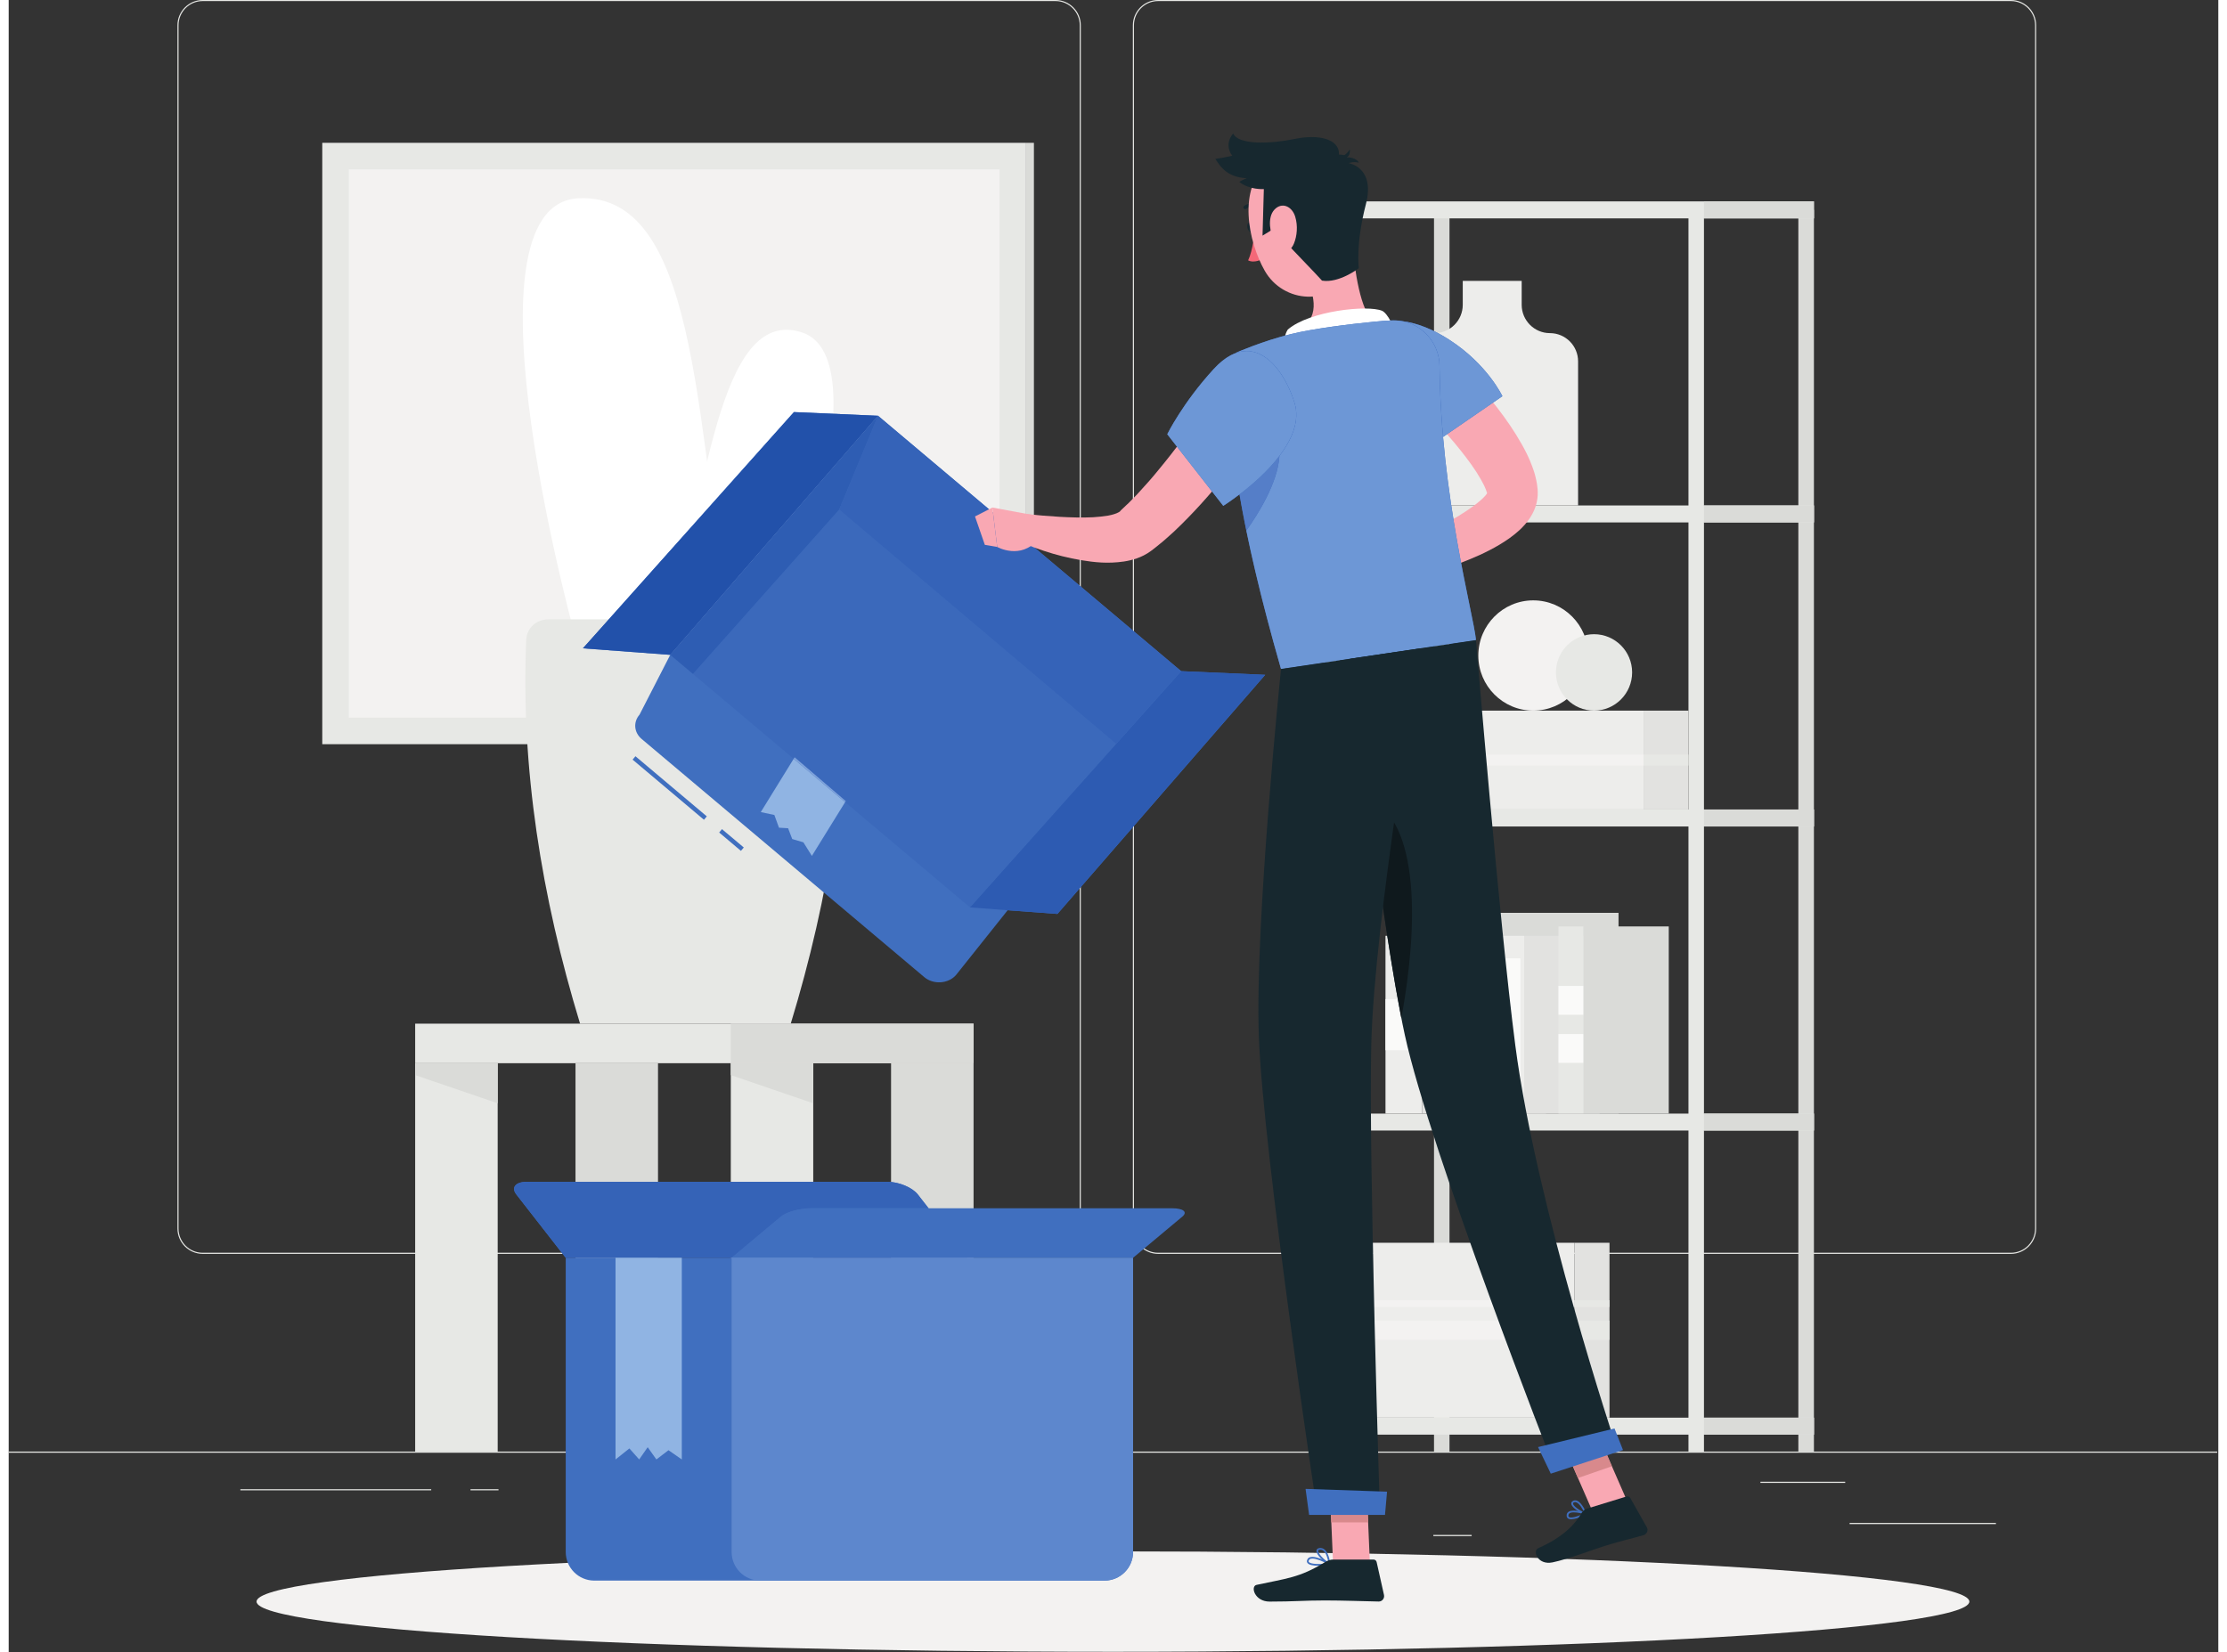 <?xml version="1.0" encoding="UTF-8"?>
<svg xmlns="http://www.w3.org/2000/svg" xmlns:xlink="http://www.w3.org/1999/xlink" width="128px" height="95px" viewBox="0 0 127 95" version="1.1">
<rect x="0" y="0" width="127" height="95" fill="#333333" stroke="none"/>
<g id="surface1">
<path style=" stroke:none;fill-rule:nonzero;fill:rgb(90.588%,90.98%,89.804%);fill-opacity:1;" d="M 0 83.52 L 126.938 83.52 L 126.938 83.453 L 0 83.453 Z M 0 83.52 "/>
<path style=" stroke:none;fill-rule:nonzero;fill:rgb(90.588%,90.98%,89.804%);fill-opacity:1;" d="M 105.809 87.555 L 114.219 87.555 L 114.219 87.621 L 105.809 87.621 L 105.809 87.555 "/>
<path style=" stroke:none;fill-rule:nonzero;fill:rgb(90.588%,90.98%,89.804%);fill-opacity:1;" d="M 81.883 88.246 L 84.086 88.246 L 84.086 88.312 L 81.883 88.312 L 81.883 88.246 "/>
<path style=" stroke:none;fill-rule:nonzero;fill:rgb(90.588%,90.98%,89.804%);fill-opacity:1;" d="M 100.684 85.188 L 105.555 85.188 L 105.555 85.254 L 100.684 85.254 L 100.684 85.188 "/>
<path style=" stroke:none;fill-rule:nonzero;fill:rgb(90.588%,90.98%,89.804%);fill-opacity:1;" d="M 13.316 85.617 L 24.285 85.617 L 24.285 85.68 L 13.316 85.68 L 13.316 85.617 "/>
<path style=" stroke:none;fill-rule:nonzero;fill:rgb(90.588%,90.98%,89.804%);fill-opacity:1;" d="M 26.543 85.617 L 28.152 85.617 L 28.152 85.68 L 26.543 85.68 L 26.543 85.617 "/>
<path style=" stroke:none;fill-rule:nonzero;fill:rgb(90.588%,90.98%,89.804%);fill-opacity:1;" d="M 33.375 86.758 L 57.16 86.758 L 57.16 86.695 L 33.375 86.695 Z M 33.375 86.758 "/>
<path style=" stroke:none;fill-rule:nonzero;fill:rgb(90.588%,90.98%,89.804%);fill-opacity:1;" d="M 11.148 0.062 C 10.383 0.062 9.762 0.688 9.762 1.453 L 9.762 70.633 C 9.762 71.398 10.383 72.023 11.148 72.023 L 60.172 72.023 C 60.934 72.023 61.559 71.398 61.559 70.633 L 61.559 1.453 C 61.559 0.688 60.934 0.062 60.172 0.062 L 11.148 0.062 M 60.172 72.086 L 11.148 72.086 C 10.352 72.086 9.699 71.434 9.699 70.633 L 9.699 1.453 C 9.699 0.652 10.352 0 11.148 0 L 60.172 0 C 60.969 0 61.621 0.652 61.621 1.453 L 61.621 70.633 C 61.621 71.434 60.969 72.086 60.172 72.086 "/>
<path style=" stroke:none;fill-rule:nonzero;fill:rgb(90.588%,90.98%,89.804%);fill-opacity:1;" d="M 66.062 0.062 C 65.297 0.062 64.676 0.688 64.676 1.453 L 64.676 70.633 C 64.676 71.398 65.297 72.023 66.062 72.023 L 115.082 72.023 C 115.848 72.023 116.469 71.398 116.469 70.633 L 116.469 1.453 C 116.469 0.688 115.848 0.062 115.082 0.062 L 66.062 0.062 M 115.082 72.086 L 66.062 72.086 C 65.262 72.086 64.613 71.434 64.613 70.633 L 64.613 1.453 C 64.613 0.652 65.262 0 66.062 0 L 115.082 0 C 115.883 0 116.531 0.652 116.531 1.453 L 116.531 70.633 C 116.531 71.434 115.883 72.086 115.082 72.086 "/>
<path style=" stroke:none;fill-rule:nonzero;fill:rgb(90.588%,90.98%,89.804%);fill-opacity:1;" d="M 55.457 61.125 L 23.363 61.125 L 23.363 58.852 L 55.457 58.852 L 55.457 61.125 "/>
<path style=" stroke:none;fill-rule:nonzero;fill:rgb(85.49%,85.882%,84.706%);fill-opacity:1;" d="M 55.457 61.125 L 41.504 61.125 L 41.504 58.852 L 55.457 58.852 L 55.457 61.125 "/>
<path style=" stroke:none;fill-rule:nonzero;fill:rgb(90.588%,90.98%,89.804%);fill-opacity:1;" d="M 28.105 83.453 L 23.363 83.453 L 23.363 61.125 L 28.105 61.125 L 28.105 83.453 "/>
<path style=" stroke:none;fill-rule:nonzero;fill:rgb(85.49%,85.882%,84.706%);fill-opacity:1;" d="M 28.105 63.43 L 23.363 61.809 L 23.363 61.125 L 28.105 61.125 L 28.105 63.43 "/>
<path style=" stroke:none;fill-rule:nonzero;fill:rgb(85.49%,85.882%,84.706%);fill-opacity:1;" d="M 50.715 83.453 L 55.457 83.453 L 55.457 61.125 L 50.715 61.125 Z M 50.715 83.453 "/>
<path style=" stroke:none;fill-rule:nonzero;fill:rgb(90.588%,90.98%,89.804%);fill-opacity:1;" d="M 41.504 83.453 L 46.242 83.453 L 46.242 61.125 L 41.504 61.125 Z M 41.504 83.453 "/>
<path style=" stroke:none;fill-rule:nonzero;fill:rgb(85.49%,85.882%,84.706%);fill-opacity:1;" d="M 46.242 63.43 L 41.504 61.809 L 41.504 61.125 L 46.242 61.125 L 46.242 63.43 "/>
<path style=" stroke:none;fill-rule:nonzero;fill:rgb(85.49%,85.882%,84.706%);fill-opacity:1;" d="M 32.578 83.453 L 37.32 83.453 L 37.32 61.125 L 32.578 61.125 Z M 32.578 83.453 "/>
<path style=" stroke:none;fill-rule:nonzero;fill:rgb(90.588%,90.98%,89.804%);fill-opacity:1;" d="M 18.023 42.785 L 58.477 42.785 L 58.477 8.211 L 18.023 8.211 Z M 18.023 42.785 "/>
<path style=" stroke:none;fill-rule:nonzero;fill:rgb(85.49%,85.882%,84.706%);fill-opacity:1;" d="M 58.477 42.785 L 58.926 42.785 L 58.926 8.211 L 58.477 8.211 Z M 58.477 42.785 "/>
<path style=" stroke:none;fill-rule:nonzero;fill:rgb(95.294%,94.902%,94.51%);fill-opacity:1;" d="M 19.547 41.258 L 56.953 41.258 L 56.953 9.738 L 19.547 9.738 Z M 19.547 41.258 "/>
<path style=" stroke:none;fill-rule:nonzero;fill:rgb(100%,100%,100%);fill-opacity:1;" d="M 37.797 36.473 C 40.078 28.82 40.719 17.551 45.578 19.105 C 50.438 20.66 44.07 37.336 44.07 37.336 L 37.797 36.473 "/>
<path style=" stroke:none;fill-rule:nonzero;fill:rgb(100%,100%,100%);fill-opacity:1;" d="M 41.723 36.855 C 39.398 25.773 39.984 11.059 32.758 11.398 C 25.535 11.734 32.758 37.336 32.758 37.336 L 41.723 36.855 "/>
<path style=" stroke:none;fill-rule:nonzero;fill:rgb(90.588%,90.98%,89.804%);fill-opacity:1;" d="M 46.828 35.609 L 31.012 35.609 C 30.309 35.609 29.773 36.129 29.746 36.785 C 29.426 44.098 30.617 51.555 32.84 58.852 L 44.949 58.852 C 47.172 51.555 48.363 44.098 48.043 36.785 C 48.016 36.129 47.48 35.609 46.828 35.609 "/>
<path style=" stroke:none;fill-rule:nonzero;fill:rgb(85.49%,85.882%,84.706%);fill-opacity:1;" d="M 81.922 83.453 L 82.812 83.453 L 82.812 12.066 L 81.922 12.066 Z M 81.922 83.453 "/>
<path style=" stroke:none;fill-rule:nonzero;fill:rgb(85.49%,85.882%,84.706%);fill-opacity:1;" d="M 103.758 12.066 L 102.863 12.066 L 102.863 83.453 L 103.758 83.453 L 103.758 12.066 "/>
<path style=" stroke:none;fill-rule:nonzero;fill:rgb(90.588%,90.98%,89.804%);fill-opacity:1;" d="M 75.602 83.453 L 76.496 83.453 L 76.496 12.066 L 75.602 12.066 Z M 75.602 83.453 "/>
<path style=" stroke:none;fill-rule:nonzero;fill:rgb(90.588%,90.98%,89.804%);fill-opacity:1;" d="M 97.438 12.066 L 96.547 12.066 L 96.547 83.453 L 97.438 83.453 L 97.438 12.066 "/>
<path style=" stroke:none;fill-rule:nonzero;fill:rgb(90.588%,90.98%,89.804%);fill-opacity:1;" d="M 103.758 12.555 L 75.602 12.555 L 75.602 11.578 L 103.758 11.578 L 103.758 12.555 "/>
<path style=" stroke:none;fill-rule:nonzero;fill:rgb(90.588%,90.98%,89.804%);fill-opacity:1;" d="M 75.602 30.035 L 103.758 30.035 L 103.758 29.059 L 75.602 29.059 Z M 75.602 30.035 "/>
<path style=" stroke:none;fill-rule:nonzero;fill:rgb(90.588%,90.98%,89.804%);fill-opacity:1;" d="M 75.602 47.516 L 103.758 47.516 L 103.758 46.539 L 75.602 46.539 Z M 75.602 47.516 "/>
<path style=" stroke:none;fill-rule:nonzero;fill:rgb(90.588%,90.98%,89.804%);fill-opacity:1;" d="M 103.758 64.996 L 75.602 64.996 L 75.602 64.023 L 103.758 64.023 L 103.758 64.996 "/>
<path style=" stroke:none;fill-rule:nonzero;fill:rgb(90.588%,90.98%,89.804%);fill-opacity:1;" d="M 75.602 82.48 L 103.758 82.48 L 103.758 81.504 L 75.602 81.504 Z M 75.602 82.48 "/>
<path style=" stroke:none;fill-rule:nonzero;fill:rgb(85.49%,85.882%,84.706%);fill-opacity:1;" d="M 103.758 12.555 L 97.438 12.555 L 97.438 11.578 L 103.758 11.578 L 103.758 12.555 "/>
<path style=" stroke:none;fill-rule:nonzero;fill:rgb(85.49%,85.882%,84.706%);fill-opacity:1;" d="M 103.758 30.035 L 97.438 30.035 L 97.438 29.059 L 103.758 29.059 L 103.758 30.035 "/>
<path style=" stroke:none;fill-rule:nonzero;fill:rgb(85.49%,85.882%,84.706%);fill-opacity:1;" d="M 103.758 47.516 L 97.438 47.516 L 97.438 46.539 L 103.758 46.539 L 103.758 47.516 "/>
<path style=" stroke:none;fill-rule:nonzero;fill:rgb(85.49%,85.882%,84.706%);fill-opacity:1;" d="M 103.758 64.996 L 97.438 64.996 L 97.438 64.02 L 103.758 64.02 L 103.758 64.996 "/>
<path style=" stroke:none;fill-rule:nonzero;fill:rgb(85.49%,85.882%,84.706%);fill-opacity:1;" d="M 103.758 82.477 L 97.438 82.477 L 97.438 81.504 L 103.758 81.504 L 103.758 82.477 "/>
<path style=" stroke:none;fill-rule:nonzero;fill:rgb(92.941%,92.941%,92.157%);fill-opacity:1;" d="M 86.961 17.523 L 86.961 16.148 L 83.574 16.148 L 83.574 17.523 C 83.574 18.422 82.848 19.152 81.953 19.152 C 81.059 19.152 80.332 19.879 80.332 20.777 L 80.332 29.059 L 90.203 29.059 L 90.203 20.777 C 90.203 19.879 89.477 19.152 88.582 19.152 C 87.688 19.152 86.961 18.422 86.961 17.523 "/>
<path style=" stroke:none;fill-rule:nonzero;fill:rgb(92.941%,92.941%,92.157%);fill-opacity:1;" d="M 79.133 46.539 L 93.965 46.539 L 93.965 40.855 L 79.133 40.855 Z M 79.133 46.539 "/>
<path style=" stroke:none;fill-rule:nonzero;fill:rgb(88.627%,88.627%,87.843%);fill-opacity:1;" d="M 93.965 40.855 L 96.547 40.855 L 96.547 46.539 L 93.965 46.539 L 93.965 40.855 "/>
<path style=" stroke:none;fill-rule:nonzero;fill:rgb(90.588%,90.98%,89.804%);fill-opacity:1;" d="M 93.965 43.383 L 96.547 43.383 L 96.547 44.012 L 93.965 44.012 L 93.965 43.383 "/>
<path style=" stroke:none;fill-rule:nonzero;fill:rgb(95.294%,94.902%,94.51%);fill-opacity:1;" d="M 93.965 43.383 L 79.133 43.383 L 79.133 44.012 L 93.965 44.012 L 93.965 43.383 "/>
<path style=" stroke:none;fill-rule:nonzero;fill:rgb(92.941%,92.941%,92.157%);fill-opacity:1;" d="M 89.988 71.449 L 78.406 71.449 L 78.406 81.504 L 89.988 81.504 L 89.988 71.449 "/>
<path style=" stroke:none;fill-rule:nonzero;fill:rgb(88.627%,88.627%,87.843%);fill-opacity:1;" d="M 89.988 71.449 L 92.008 71.449 L 92.008 81.504 L 89.988 81.504 L 89.988 71.449 "/>
<path style=" stroke:none;fill-rule:nonzero;fill:rgb(90.588%,90.98%,89.804%);fill-opacity:1;" d="M 89.988 75.922 L 92.008 75.922 L 92.008 77.031 L 89.988 77.031 L 89.988 75.922 "/>
<path style=" stroke:none;fill-rule:nonzero;fill:rgb(95.294%,94.902%,94.51%);fill-opacity:1;" d="M 89.988 75.922 L 78.406 75.922 L 78.406 77.031 L 89.988 77.031 L 89.988 75.922 "/>
<path style=" stroke:none;fill-rule:nonzero;fill:rgb(90.588%,90.98%,89.804%);fill-opacity:1;" d="M 89.988 74.75 L 92.008 74.75 L 92.008 75.145 L 89.988 75.145 L 89.988 74.75 "/>
<path style=" stroke:none;fill-rule:nonzero;fill:rgb(95.294%,94.902%,94.51%);fill-opacity:1;" d="M 89.988 74.75 L 78.406 74.75 L 78.406 75.145 L 89.988 75.145 L 89.988 74.75 "/>
<path style=" stroke:none;fill-rule:nonzero;fill:rgb(92.941%,92.941%,92.157%);fill-opacity:1;" d="M 79.133 64.02 L 81.23 64.02 L 81.23 53.801 L 79.133 53.801 Z M 79.133 64.02 "/>
<path style=" stroke:none;fill-rule:nonzero;fill:rgb(98.039%,98.039%,97.647%);fill-opacity:1;" d="M 79.133 60.379 L 81.23 60.379 L 81.23 57.441 L 79.133 57.441 Z M 79.133 60.379 "/>
<path style=" stroke:none;fill-rule:nonzero;fill:rgb(88.627%,88.627%,87.843%);fill-opacity:1;" d="M 81.23 53.801 L 88.363 53.801 L 88.363 64.02 L 81.23 64.02 L 81.23 53.801 "/>
<path style=" stroke:none;fill-rule:nonzero;fill:rgb(90.588%,90.98%,89.804%);fill-opacity:1;" d="M 84.469 52.48 L 82.102 52.48 L 82.102 64.02 L 84.469 64.02 L 84.469 52.48 "/>
<path style=" stroke:none;fill-rule:nonzero;fill:rgb(98.039%,98.039%,97.647%);fill-opacity:1;" d="M 84.469 56.148 L 82.102 56.148 L 82.102 57.926 L 84.469 57.926 L 84.469 56.148 "/>
<path style=" stroke:none;fill-rule:nonzero;fill:rgb(98.039%,98.039%,97.647%);fill-opacity:1;" d="M 84.469 59.117 L 82.102 59.117 L 82.102 60.891 L 84.469 60.891 L 84.469 59.117 "/>
<path style=" stroke:none;fill-rule:nonzero;fill:rgb(85.49%,85.882%,84.706%);fill-opacity:1;" d="M 84.469 52.48 L 92.527 52.48 L 92.527 64.02 L 84.469 64.02 L 84.469 52.48 "/>
<path style=" stroke:none;fill-rule:nonzero;fill:rgb(92.941%,92.941%,92.157%);fill-opacity:1;" d="M 87.105 53.801 L 85.828 53.801 L 85.828 64.02 L 87.105 64.02 L 87.105 53.801 "/>
<path style=" stroke:none;fill-rule:nonzero;fill:rgb(98.039%,98.039%,97.647%);fill-opacity:1;" d="M 86.887 55.098 L 86.047 55.098 L 86.047 62.727 L 86.887 62.727 L 86.887 55.098 "/>
<path style=" stroke:none;fill-rule:nonzero;fill:rgb(88.627%,88.627%,87.843%);fill-opacity:1;" d="M 87.105 53.801 L 91.441 53.801 L 91.441 64.02 L 87.105 64.02 L 87.105 53.801 "/>
<path style=" stroke:none;fill-rule:nonzero;fill:rgb(90.588%,90.98%,89.804%);fill-opacity:1;" d="M 90.516 53.262 L 89.074 53.262 L 89.074 64.02 L 90.516 64.02 L 90.516 53.262 "/>
<path style=" stroke:none;fill-rule:nonzero;fill:rgb(98.039%,98.039%,97.647%);fill-opacity:1;" d="M 90.516 56.684 L 89.074 56.684 L 89.074 58.34 L 90.516 58.34 L 90.516 56.684 "/>
<path style=" stroke:none;fill-rule:nonzero;fill:rgb(98.039%,98.039%,97.647%);fill-opacity:1;" d="M 90.516 59.449 L 89.074 59.449 L 89.074 61.105 L 90.516 61.105 L 90.516 59.449 "/>
<path style=" stroke:none;fill-rule:nonzero;fill:rgb(85.49%,85.882%,84.706%);fill-opacity:1;" d="M 90.516 53.262 L 95.414 53.262 L 95.414 64.02 L 90.516 64.02 L 90.516 53.262 "/>
<path style=" stroke:none;fill-rule:nonzero;fill:rgb(95.294%,94.902%,94.51%);fill-opacity:1;" d="M 90.785 37.688 C 90.785 35.938 89.371 34.516 87.625 34.516 C 85.883 34.516 84.469 35.938 84.469 37.688 C 84.469 39.438 85.883 40.855 87.625 40.855 C 89.371 40.855 90.785 39.438 90.785 37.688 "/>
<path style=" stroke:none;fill-rule:nonzero;fill:rgb(90.588%,90.98%,89.804%);fill-opacity:1;" d="M 93.309 38.656 C 93.309 37.445 92.328 36.461 91.121 36.461 C 89.91 36.461 88.93 37.445 88.93 38.656 C 88.93 39.871 89.91 40.855 91.121 40.855 C 92.328 40.855 93.309 39.871 93.309 38.656 "/>
<path style=" stroke:none;fill-rule:nonzero;fill:rgb(95.294%,94.902%,94.51%);fill-opacity:1;" d="M 112.691 92.078 C 112.691 93.672 90.652 94.965 63.469 94.965 C 36.281 94.965 14.246 93.672 14.246 92.078 C 14.246 90.484 36.281 89.191 63.469 89.191 C 90.652 89.191 112.691 90.484 112.691 92.078 "/>
<path style=" stroke:none;fill-rule:nonzero;fill:rgb(25.098%,43.529%,74.902%);fill-opacity:1;" d="M 64.625 72.312 L 32.016 72.312 L 32.016 89.223 C 32.016 90.133 32.75 90.871 33.66 90.871 L 62.98 90.871 C 63.891 90.871 64.625 90.133 64.625 89.223 L 64.625 72.312 "/>
<path style=" stroke:none;fill-rule:nonzero;fill:rgb(25.098%,43.529%,74.902%);fill-opacity:1;" d="M 32.016 72.312 L 55.09 72.312 L 52.25 68.668 C 51.938 68.27 51.164 67.945 50.523 67.945 L 29.773 67.945 C 29.133 67.945 28.867 68.27 29.176 68.668 L 32.016 72.312 "/>
<path style=" stroke:none;fill-rule:nonzero;fill:rgb(20.784%,38.824%,71.765%);fill-opacity:1;" d="M 41.551 72.312 L 32.016 72.312 L 29.176 68.668 C 29.09 68.555 29.047 68.449 29.047 68.352 C 29.047 68.109 29.316 67.945 29.773 67.945 L 50.523 67.945 C 51.164 67.945 51.938 68.27 52.25 68.668 L 52.871 69.465 L 46.117 69.465 C 45.473 69.465 44.703 69.676 44.391 69.938 L 41.551 72.312 "/>
<path style=" stroke:none;fill-rule:nonzero;fill:rgb(25.098%,43.529%,74.902%);fill-opacity:1;" d="M 64.625 72.312 L 41.551 72.312 L 44.391 69.938 C 44.703 69.676 45.473 69.465 46.117 69.465 L 66.863 69.465 C 67.508 69.465 67.773 69.676 67.465 69.938 L 64.625 72.312 "/>
<path style=" stroke:none;fill-rule:nonzero;fill:rgb(36.471%,52.941%,80.392%);fill-opacity:1;" d="M 62.98 90.871 L 43.195 90.871 C 42.285 90.871 41.551 90.133 41.551 89.223 L 41.551 72.312 L 64.625 72.312 L 64.625 89.223 C 64.625 90.133 63.891 90.871 62.98 90.871 "/>
<path style=" stroke:none;fill-rule:nonzero;fill:rgb(56.471%,70.588%,89.02%);fill-opacity:1;" d="M 38.688 83.906 L 37.922 83.375 L 37.227 83.906 L 36.727 83.203 L 36.238 83.906 L 35.676 83.273 L 34.879 83.906 L 34.879 72.312 L 38.688 72.312 L 38.688 83.906 "/>
<path style=" stroke:none;fill-rule:nonzero;fill:rgb(25.098%,43.529%,74.902%);fill-opacity:1;" d="M 40.125 46.934 L 36.023 43.477 L 35.859 43.672 L 39.961 47.129 "/>
<path style=" stroke:none;fill-rule:nonzero;fill:rgb(25.098%,43.529%,74.902%);fill-opacity:1;" d="M 42.25 48.723 L 40.996 47.668 L 40.836 47.863 L 42.086 48.918 "/>
<path style=" stroke:none;fill-rule:nonzero;fill:rgb(25.098%,43.529%,74.902%);fill-opacity:1;" d="M 54.449 56.055 L 67.977 39.082 L 49.965 23.902 L 38.023 37.648 L 36.258 41.086 C 35.887 41.512 35.938 42.113 36.379 42.484 L 52.629 56.18 C 53.152 56.621 54.008 56.562 54.449 56.055 "/>
<path style=" stroke:none;fill-rule:nonzero;fill:rgb(56.471%,70.588%,89.02%);fill-opacity:1;" d="M 46.164 49.207 L 45.676 48.426 L 45.035 48.238 L 44.797 47.617 L 44.273 47.586 L 44.008 46.855 L 43.227 46.688 L 45.117 43.625 L 48.074 46.117 L 46.164 49.207 "/>
<path style=" stroke:none;fill-rule:nonzero;fill:rgb(23.137%,41.176%,73.333%);fill-opacity:1;" d="M 55.254 52.168 L 48.074 46.117 L 48.113 46.059 L 45.172 43.539 L 45.117 43.625 L 38.023 37.648 L 39.328 38.746 L 47.734 29.297 L 63.652 42.77 L 67.387 38.586 L 55.254 52.168 M 38.023 37.648 L 49.965 23.902 L 38.023 37.648 "/>
<path style=" stroke:none;fill-rule:nonzero;fill:rgb(49.804%,63.922%,85.882%);fill-opacity:1;" d="M 48.074 46.117 L 45.117 43.625 L 45.172 43.539 L 48.113 46.059 L 48.074 46.117 "/>
<path style=" stroke:none;fill-rule:nonzero;fill:rgb(25.098%,43.529%,74.902%);fill-opacity:1;" d="M 67.387 38.586 L 55.254 52.168 L 60.277 52.543 L 72.219 38.797 L 67.387 38.586 "/>
<path style=" stroke:none;fill-rule:nonzero;fill:rgb(17.647%,35.686%,69.804%);fill-opacity:1;" d="M 60.277 52.543 L 57.418 52.332 L 55.254 52.168 L 67.387 38.586 L 72.219 38.797 L 64.676 47.48 L 64.613 47.555 L 61.621 50.996 L 61.559 51.07 L 60.277 52.543 "/>
<path style=" stroke:none;fill-rule:nonzero;fill:rgb(25.098%,43.529%,74.902%);fill-opacity:1;" d="M 45.133 23.691 L 33.004 37.273 L 38.023 37.648 L 49.965 23.902 L 45.133 23.691 "/>
<path style=" stroke:none;fill-rule:nonzero;fill:rgb(13.333%,31.765%,66.667%);fill-opacity:1;" d="M 38.023 37.648 L 33.004 37.273 L 45.133 23.691 L 49.965 23.902 L 38.023 37.648 "/>
<path style=" stroke:none;fill-rule:nonzero;fill:rgb(77.255%,77.647%,77.255%);fill-opacity:1;" d="M 67.387 38.586 L 64.676 36.301 L 67.387 38.586 M 64.613 36.246 L 61.621 33.727 L 64.613 36.246 M 61.559 33.672 L 58.957 31.48 L 61.559 33.672 "/>
<path style=" stroke:none;fill-rule:nonzero;fill:rgb(69.804%,70.588%,69.804%);fill-opacity:1;" d="M 61.621 33.727 L 61.559 33.672 L 61.621 33.727 "/>
<path style=" stroke:none;fill-rule:nonzero;fill:rgb(69.804%,70.588%,69.804%);fill-opacity:1;" d="M 64.676 36.301 L 64.613 36.246 L 64.676 36.301 "/>
<path style=" stroke:none;fill-rule:nonzero;fill:rgb(69.804%,70.588%,69.804%);fill-opacity:1;" d="M 58.066 30.73 L 56.953 29.793 L 58.066 30.73 "/>
<path style=" stroke:none;fill-rule:nonzero;fill:rgb(73.725%,74.51%,73.725%);fill-opacity:1;" d="M 56.953 29.793 L 49.965 23.902 L 56.953 29.793 "/>
<path style=" stroke:none;fill-rule:nonzero;fill:rgb(20.784%,38.824%,72.157%);fill-opacity:1;" d="M 63.652 42.77 L 47.734 29.297 L 49.965 23.902 L 56.953 29.793 L 58.066 30.73 L 57.969 31.082 C 58.297 31.227 58.625 31.359 58.957 31.48 L 61.559 33.672 L 61.621 33.727 L 64.613 36.246 L 64.676 36.301 L 67.387 38.586 L 63.652 42.77 "/>
<path style=" stroke:none;fill-rule:nonzero;fill:rgb(18.039%,36.471%,70.196%);fill-opacity:1;" d="M 39.328 38.746 L 38.023 37.648 L 49.965 23.902 L 47.734 29.297 L 39.328 38.746 "/>
<path style=" stroke:none;fill-rule:nonzero;fill:rgb(9.02%,15.686%,18.431%);fill-opacity:1;" d="M 71.598 13.012 C 71.645 13.176 71.598 13.336 71.488 13.367 C 71.383 13.398 71.258 13.293 71.207 13.125 C 71.16 12.961 71.207 12.805 71.316 12.773 C 71.422 12.738 71.547 12.848 71.598 13.012 "/>
<path style=" stroke:none;fill-rule:nonzero;fill:rgb(95.686%,40.784%,47.059%);fill-opacity:1;" d="M 71.609 13.332 C 71.609 13.332 71.516 14.391 71.238 14.969 C 71.609 15.156 72.066 14.887 72.066 14.887 L 71.609 13.332 "/>
<path style=" stroke:none;fill-rule:nonzero;fill:rgb(9.02%,15.686%,18.431%);fill-opacity:1;" d="M 71.93 11.922 C 71.949 11.91 71.969 11.891 71.977 11.867 C 71.996 11.812 71.969 11.758 71.914 11.738 C 71.391 11.551 71.023 11.832 71.004 11.844 C 70.961 11.879 70.953 11.941 70.988 11.984 C 71.02 12.027 71.086 12.035 71.129 12.004 C 71.141 11.992 71.43 11.781 71.848 11.926 C 71.875 11.938 71.906 11.934 71.93 11.922 "/>
<path style=" stroke:none;fill-rule:nonzero;fill:rgb(97.647%,65.882%,70.196%);fill-opacity:1;" d="M 77.238 14.102 C 77.352 15.453 77.684 17.93 78.477 18.496 C 78.477 18.496 78.289 20.117 75.441 20.539 C 72.309 21.004 73.715 19.203 73.715 19.203 C 75.363 18.539 75.133 17.273 74.66 16.121 L 75.867 14.727 C 76.324 14.207 77.184 13.41 77.238 14.102 "/>
<path style=" stroke:none;fill-rule:nonzero;fill:rgb(100%,100%,100%);fill-opacity:1;" d="M 79.5 19.156 C 79.758 18.922 79.242 17.996 78.934 17.867 C 78.117 17.523 74.773 17.863 73.516 18.949 C 73.156 19.523 73.418 20.145 73.418 20.145 L 79.5 19.156 "/>
<path style=" stroke:none;fill-rule:nonzero;fill:rgb(25.098%,43.529%,74.902%);fill-opacity:1;" d="M 89.777 86.969 L 89.719 86.996 C 89.68 87.016 89.66 87.047 89.652 87.086 C 89.633 87.18 89.668 87.203 89.68 87.215 C 89.801 87.301 90.215 87.176 90.5 87.031 C 90.293 86.977 89.961 86.914 89.777 86.969 Z M 90.148 87.281 C 89.941 87.344 89.73 87.375 89.621 87.297 C 89.574 87.262 89.527 87.195 89.551 87.066 C 89.566 86.996 89.605 86.945 89.668 86.906 C 89.941 86.746 90.621 86.961 90.648 86.969 L 90.684 87.012 L 90.66 87.059 C 90.562 87.117 90.355 87.215 90.148 87.281 "/>
<path style=" stroke:none;fill-rule:nonzero;fill:rgb(25.098%,43.529%,74.902%);fill-opacity:1;" d="M 89.988 86.367 L 89.965 86.375 C 89.906 86.402 89.91 86.43 89.91 86.445 C 89.926 86.586 90.289 86.844 90.543 86.938 C 90.469 86.773 90.301 86.453 90.109 86.375 C 90.066 86.355 90.027 86.355 89.988 86.367 Z M 90.648 87.062 L 90.621 87.066 C 90.379 87.016 89.836 86.695 89.812 86.457 C 89.805 86.41 89.816 86.332 89.926 86.281 C 89.996 86.25 90.07 86.25 90.148 86.281 C 90.441 86.402 90.672 86.973 90.68 86.996 L 90.672 87.047 L 90.648 87.062 "/>
<path style=" stroke:none;fill-rule:nonzero;fill:rgb(25.098%,43.529%,74.902%);fill-opacity:1;" d="M 74.934 89.605 C 74.898 89.605 74.863 89.609 74.836 89.617 C 74.789 89.629 74.758 89.652 74.738 89.688 C 74.703 89.75 74.715 89.781 74.727 89.797 C 74.828 89.934 75.363 89.938 75.754 89.883 C 75.559 89.781 75.18 89.605 74.934 89.605 Z M 75.27 90.016 C 74.996 90.016 74.734 89.98 74.648 89.855 C 74.617 89.812 74.59 89.742 74.652 89.637 C 74.684 89.578 74.738 89.539 74.809 89.52 C 75.164 89.422 75.902 89.848 75.934 89.863 L 75.957 89.914 L 75.918 89.957 C 75.785 89.984 75.523 90.016 75.27 90.016 "/>
<path style=" stroke:none;fill-rule:nonzero;fill:rgb(25.098%,43.529%,74.902%);fill-opacity:1;" d="M 75.391 89.098 L 75.363 89.098 C 75.273 89.105 75.266 89.141 75.266 89.152 C 75.242 89.297 75.586 89.66 75.844 89.816 C 75.82 89.648 75.742 89.309 75.566 89.16 C 75.512 89.117 75.457 89.098 75.391 89.098 Z M 75.91 89.957 L 75.887 89.953 C 75.633 89.84 75.125 89.379 75.164 89.137 C 75.176 89.082 75.215 89.012 75.352 88.996 C 75.453 88.988 75.547 89.016 75.629 89.082 C 75.898 89.305 75.957 89.879 75.957 89.902 L 75.938 89.949 L 75.91 89.957 "/>
<path style=" stroke:none;fill-rule:nonzero;fill:rgb(97.647%,65.882%,70.196%);fill-opacity:1;" d="M 78.238 89.906 L 76.121 89.906 L 75.91 84.984 L 78.027 84.984 L 78.238 89.906 "/>
<path style=" stroke:none;fill-rule:nonzero;fill:rgb(97.647%,65.882%,70.196%);fill-opacity:1;" d="M 93.129 86.547 L 91.176 87.223 L 89.152 82.578 L 91.102 81.902 L 93.129 86.547 "/>
<path style=" stroke:none;fill-rule:nonzero;fill:rgb(9.02%,15.686%,18.431%);fill-opacity:1;" d="M 90.711 86.734 L 92.988 86.035 C 93.07 86.008 93.16 86.043 93.203 86.121 L 94.152 87.805 C 94.254 87.977 94.16 88.199 93.969 88.258 C 93.168 88.488 92.77 88.559 91.77 88.867 C 91.152 89.055 89.602 89.648 88.73 89.824 C 87.875 89.996 87.57 89.156 87.91 89.008 C 89.441 88.332 90.059 87.566 90.422 86.961 C 90.488 86.852 90.59 86.77 90.711 86.734 "/>
<path style=" stroke:none;fill-rule:nonzero;fill:rgb(9.02%,15.686%,18.431%);fill-opacity:1;" d="M 76.133 89.66 L 78.445 89.66 C 78.531 89.66 78.609 89.723 78.625 89.809 L 79.047 91.695 C 79.09 91.891 78.941 92.078 78.742 92.074 C 77.906 92.059 76.699 92.012 75.652 92.012 C 74.426 92.012 73.91 92.078 72.473 92.078 C 71.602 92.078 71.359 91.195 71.723 91.117 C 73.383 90.754 74.191 90.715 75.625 89.828 C 75.777 89.73 75.949 89.66 76.133 89.66 "/>
<path style=" stroke:none;fill-rule:nonzero;fill:rgb(97.647%,65.882%,70.196%);fill-opacity:1;" d="M 82.289 19.852 C 82.906 20.422 83.441 20.988 83.992 21.582 C 84.531 22.176 85.059 22.789 85.559 23.445 C 86.059 24.094 86.535 24.777 86.969 25.547 C 87.184 25.93 87.391 26.336 87.562 26.805 C 87.605 26.922 87.648 27.035 87.688 27.168 C 87.723 27.297 87.762 27.422 87.789 27.566 L 87.832 27.777 L 87.863 28.012 C 87.883 28.125 87.898 28.438 87.863 28.664 C 87.797 29.141 87.613 29.508 87.426 29.793 C 87.238 30.074 87.039 30.285 86.844 30.469 C 86.449 30.832 86.066 31.086 85.684 31.316 C 84.922 31.77 84.164 32.09 83.402 32.383 C 81.883 32.957 80.363 33.359 78.789 33.656 L 78.344 32.125 C 79.723 31.527 81.121 30.879 82.414 30.188 C 83.062 29.84 83.688 29.465 84.219 29.07 C 84.48 28.875 84.723 28.668 84.879 28.488 C 84.957 28.398 85.008 28.312 85.027 28.27 C 85.047 28.227 85.02 28.23 85 28.32 C 84.984 28.492 84.988 28.359 84.945 28.27 C 84.934 28.223 84.91 28.168 84.887 28.109 C 84.867 28.055 84.836 27.992 84.809 27.93 C 84.688 27.68 84.527 27.402 84.348 27.121 C 83.984 26.562 83.543 25.996 83.078 25.438 C 82.613 24.883 82.121 24.328 81.617 23.785 C 81.121 23.242 80.578 22.695 80.082 22.191 L 82.289 19.852 "/>
<path style=" stroke:none;fill-rule:nonzero;fill:rgb(97.647%,65.882%,70.196%);fill-opacity:1;" d="M 78.922 31.891 L 76.91 32.496 L 78.195 34.617 C 78.195 34.617 79.379 34.125 79.637 33.117 L 78.922 31.891 "/>
<path style=" stroke:none;fill-rule:nonzero;fill:rgb(97.647%,65.882%,70.196%);fill-opacity:1;" d="M 76.117 33.246 L 76.902 34.996 L 78.195 34.617 L 76.91 32.496 L 76.117 33.246 "/>
<path style=" stroke:none;fill-rule:nonzero;fill:rgb(25.098%,43.529%,74.902%);fill-opacity:1;" d="M 77.609 20.43 C 77.418 22.465 81.715 25.621 81.715 25.621 L 85.852 22.777 C 85.852 22.777 85 20.949 82.797 19.531 C 80.434 18.004 77.848 17.895 77.609 20.43 "/>
<path style=" stroke:none;fill-rule:nonzero;fill:rgb(42.745%,59.216%,83.922%);fill-opacity:1;" d="M 82.441 25.121 C 82.328 23.805 82.25 22.438 82.238 21.047 C 82.23 19.762 81.309 18.699 80.102 18.465 C 80.934 18.562 81.883 18.941 82.797 19.531 C 85 20.949 85.852 22.777 85.852 22.777 L 85.324 23.141 L 82.672 24.961 L 82.441 25.121 "/>
<path style=" stroke:none;fill-rule:nonzero;fill:rgb(25.098%,43.529%,74.902%);fill-opacity:1;" d="M 70.578 20.262 C 70.578 20.262 68.719 23.121 73.129 38.461 L 84.336 36.801 C 84.176 35.246 82.301 28.465 82.238 21.047 C 82.227 19.543 80.969 18.348 79.473 18.422 C 79.145 18.438 78.809 18.461 78.477 18.496 C 77.035 18.637 74.957 18.898 73.715 19.203 C 72.078 19.602 70.578 20.262 70.578 20.262 "/>
<path style=" stroke:none;fill-rule:nonzero;fill:rgb(42.745%,59.216%,83.922%);fill-opacity:1;" d="M 73.129 38.461 C 71.914 34.234 71.176 30.957 70.742 28.422 C 70.852 29.066 70.984 29.758 71.137 30.5 C 71.789 29.586 72.941 27.773 73.039 26.203 C 73.598 25.469 74.004 24.656 74.004 23.844 C 74.004 23.617 73.977 23.395 73.906 23.172 C 73.457 21.695 72.449 20.184 71.148 20.184 C 70.961 20.184 70.766 20.215 70.566 20.281 C 70.574 20.27 70.578 20.262 70.578 20.262 C 70.578 20.262 72.078 19.602 73.715 19.203 C 74.957 18.898 77.035 18.637 78.477 18.496 C 78.809 18.461 79.145 18.438 79.473 18.422 C 79.516 18.422 79.562 18.418 79.605 18.418 C 81.043 18.418 82.227 19.59 82.238 21.047 C 82.301 28.465 84.176 35.246 84.336 36.801 L 82.812 37.023 L 81.922 37.156 L 76.496 37.961 L 75.602 38.094 L 73.129 38.461 "/>
<path style=" stroke:none;fill-rule:nonzero;fill:rgb(33.333%,49.412%,78.431%);fill-opacity:1;" d="M 71.137 30.5 C 70.984 29.758 70.852 29.066 70.742 28.422 C 71.426 27.902 72.348 27.113 73.039 26.203 C 72.941 27.773 71.789 29.586 71.137 30.5 "/>
<path style=" stroke:none;fill-rule:nonzero;fill:rgb(76.471%,77.255%,76.078%);fill-opacity:1;" d="M 78.137 87.523 L 78.027 84.984 L 78.137 87.523 M 76.016 87.523 L 76.008 87.309 L 76.016 87.523 "/>
<path style=" stroke:none;fill-rule:nonzero;fill:rgb(84.706%,53.725%,54.902%);fill-opacity:1;" d="M 78.137 87.523 L 76.016 87.523 L 76.008 87.309 L 75.91 84.984 L 78.027 84.984 L 78.137 87.523 "/>
<path style=" stroke:none;fill-rule:nonzero;fill:rgb(76.471%,77.255%,76.078%);fill-opacity:1;" d="M 92.148 84.297 L 91.805 83.52 L 91.809 83.52 L 92.148 84.297 M 91.781 83.453 L 91.777 83.453 L 91.723 83.328 L 91.727 83.328 L 91.781 83.453 "/>
<path style=" stroke:none;fill-rule:nonzero;fill:rgb(69.412%,70.196%,69.412%);fill-opacity:1;" d="M 91.809 83.52 L 91.805 83.52 L 91.777 83.453 L 91.781 83.453 L 91.809 83.52 "/>
<path style=" stroke:none;fill-rule:nonzero;fill:rgb(84.706%,53.725%,54.902%);fill-opacity:1;" d="M 90.195 84.973 L 89.773 84.004 L 91.723 83.328 L 91.777 83.453 L 91.805 83.52 L 92.148 84.297 L 90.195 84.973 "/>
<path style=" stroke:none;fill-rule:nonzero;fill:rgb(97.647%,65.882%,70.196%);fill-opacity:1;" d="M 76.961 11.051 C 77.43 13.109 77.805 14.289 77.094 15.625 C 76.02 17.637 73.266 17.445 72.195 15.57 C 71.23 13.879 70.629 10.801 72.363 9.414 C 74.074 8.051 76.492 8.996 76.961 11.051 "/>
<path style=" stroke:none;fill-rule:nonzero;fill:rgb(9.02%,15.686%,18.431%);fill-opacity:1;" d="M 72.844 13.07 L 72.066 13.547 L 72.141 10.871 C 72.141 10.871 71.324 10.93 70.73 10.461 C 71.012 10.191 75.398 8.648 76.766 8.918 C 76.906 8.859 77.082 8.594 77.082 8.594 C 77.082 8.594 77.137 8.926 76.902 9.055 C 77.07 9.023 77.488 9.102 77.605 9.352 C 77.238 9.273 77.023 9.383 77.023 9.383 C 77.023 9.383 78.559 9.613 78.008 11.734 C 77.402 14.07 77.602 15.418 77.602 15.418 C 77.602 15.418 76.469 16.297 75.484 16.133 C 74.434 14.973 72.918 13.574 72.844 13.07 "/>
<path style=" stroke:none;fill-rule:nonzero;fill:rgb(9.02%,15.686%,18.431%);fill-opacity:1;" d="M 71.355 10.25 C 70.117 10.262 69.672 9.645 69.355 9.133 C 70.242 9.039 72.094 8.465 73.469 8.371 C 74.844 8.273 76.348 8.527 75.891 9.125 C 75.438 9.719 71.355 10.25 71.355 10.25 "/>
<path style=" stroke:none;fill-rule:nonzero;fill:rgb(9.02%,15.686%,18.431%);fill-opacity:1;" d="M 71.625 9.695 C 70.617 9.555 69.617 8.594 70.379 7.672 C 70.664 8.352 72.566 8.27 73.914 7.988 C 75.684 7.617 76.922 8.215 76.293 9.43 C 75.949 10.098 71.625 9.695 71.625 9.695 "/>
<path style=" stroke:none;fill-rule:nonzero;fill:rgb(97.647%,65.882%,70.196%);fill-opacity:1;" d="M 73.945 12.461 C 74.105 12.988 74.047 13.566 73.875 13.992 C 73.621 14.633 73.059 14.5 72.766 13.949 C 72.504 13.449 72.316 12.516 72.75 12.051 C 73.176 11.598 73.762 11.855 73.945 12.461 "/>
<path style=" stroke:none;fill-rule:nonzero;fill:rgb(9.02%,15.686%,18.431%);fill-opacity:1;" d="M 77.105 37.871 C 77.105 37.871 78.922 53.406 80.242 59.492 C 81.688 66.16 88.812 84.336 88.812 84.336 L 92.375 83.102 C 92.375 83.102 87.809 69.418 86.594 60.098 C 85.664 52.938 84.336 36.801 84.336 36.801 L 77.105 37.871 "/>
<path style=" stroke:none;fill-rule:nonzero;fill:rgb(25.098%,43.529%,74.902%);fill-opacity:1;" d="M 87.902 83.195 L 88.633 84.723 L 92.785 83.367 L 92.297 82.125 L 87.902 83.195 "/>
<path style=" stroke:none;fill-rule:nonzero;fill:rgb(60.784%,61.569%,61.569%);fill-opacity:1;" d="M 79.84 57.441 C 79.785 57.156 79.734 56.855 79.68 56.551 C 79.734 56.855 79.785 57.156 79.84 57.441 "/>
<path style=" stroke:none;fill-rule:nonzero;fill:rgb(64.314%,65.098%,64.706%);fill-opacity:1;" d="M 80.043 58.539 C 79.977 58.191 79.91 57.828 79.84 57.441 C 79.91 57.824 79.977 58.191 80.043 58.535 C 80.043 58.535 80.043 58.535 80.043 58.539 "/>
<path style=" stroke:none;fill-rule:nonzero;fill:rgb(5.882%,9.804%,11.373%);fill-opacity:1;" d="M 80.043 58.535 C 79.977 58.191 79.91 57.824 79.84 57.441 C 79.785 57.156 79.734 56.855 79.68 56.551 C 79.141 53.402 78.57 49.359 78.105 45.844 C 81.207 47.215 80.973 53.523 80.043 58.535 "/>
<path style=" stroke:none;fill-rule:nonzero;fill:rgb(9.02%,15.686%,18.431%);fill-opacity:1;" d="M 73.129 38.461 C 73.129 38.461 71.621 53.055 71.852 59.539 C 72.09 66.281 75.227 87.031 75.227 87.031 L 78.816 87.031 C 78.816 87.031 78.156 66.676 78.316 60.051 C 78.488 52.832 81.188 37.266 81.188 37.266 L 73.129 38.461 "/>
<path style=" stroke:none;fill-rule:nonzero;fill:rgb(25.098%,43.529%,74.902%);fill-opacity:1;" d="M 74.539 85.598 L 74.742 87.094 L 79.105 87.094 L 79.223 85.758 L 74.539 85.598 "/>
<path style=" stroke:none;fill-rule:nonzero;fill:rgb(97.647%,65.882%,70.196%);fill-opacity:1;" d="M 72.434 23.848 C 72.035 24.48 71.637 25.047 71.219 25.633 C 70.805 26.215 70.367 26.777 69.922 27.34 C 69.023 28.457 68.062 29.535 66.984 30.555 C 66.699 30.805 66.438 31.059 66.133 31.297 L 65.91 31.477 L 65.797 31.566 C 65.754 31.602 65.738 31.617 65.652 31.676 C 65.371 31.883 65.094 32.012 64.836 32.102 C 64.312 32.281 63.859 32.324 63.43 32.344 C 63.004 32.363 62.605 32.336 62.219 32.289 C 60.68 32.098 59.32 31.668 57.969 31.082 L 58.406 29.547 C 59.723 29.68 61.098 29.793 62.32 29.738 C 62.625 29.719 62.922 29.688 63.184 29.645 C 63.441 29.598 63.68 29.523 63.801 29.449 C 63.867 29.414 63.898 29.383 63.891 29.375 C 63.875 29.387 63.922 29.344 63.945 29.32 L 64.031 29.238 L 64.199 29.078 C 64.43 28.875 64.648 28.629 64.871 28.406 C 65.309 27.93 65.746 27.445 66.16 26.926 C 66.582 26.418 66.992 25.887 67.398 25.355 C 67.805 24.82 68.195 24.273 68.594 23.73 C 68.984 23.188 69.375 22.617 69.742 22.09 L 72.434 23.848 "/>
<path style=" stroke:none;fill-rule:nonzero;fill:rgb(25.098%,43.529%,74.902%);fill-opacity:1;" d="M 73.906 23.172 C 74.762 25.973 69.809 29.082 69.809 29.082 L 66.59 24.965 C 66.59 24.965 67.48 23.156 69.254 21.223 C 71.445 18.828 73.258 21.039 73.906 23.172 "/>
<path style=" stroke:none;fill-rule:nonzero;fill:rgb(42.745%,59.216%,83.922%);fill-opacity:1;" d="M 69.809 29.082 L 69.16 28.254 L 67.148 25.68 L 66.59 24.965 C 66.59 24.965 67.48 23.156 69.254 21.223 C 69.93 20.484 70.566 20.184 71.148 20.184 C 72.449 20.184 73.457 21.695 73.906 23.172 C 73.977 23.395 74.004 23.617 74.004 23.844 C 74.004 24.656 73.598 25.469 73.039 26.203 C 72.348 27.113 71.426 27.902 70.742 28.422 C 70.199 28.836 69.809 29.082 69.809 29.082 "/>
<path style=" stroke:none;fill-rule:nonzero;fill:rgb(97.647%,65.882%,70.196%);fill-opacity:1;" d="M 59.145 29.66 L 56.539 29.18 L 56.816 31.445 C 56.816 31.445 58.168 32.207 59.152 31.016 L 59.145 29.66 "/>
<path style=" stroke:none;fill-rule:nonzero;fill:rgb(97.647%,65.882%,70.196%);fill-opacity:1;" d="M 55.539 29.691 L 56.105 31.324 L 56.816 31.445 L 56.539 29.18 L 55.539 29.691 "/>
</g>
</svg>
